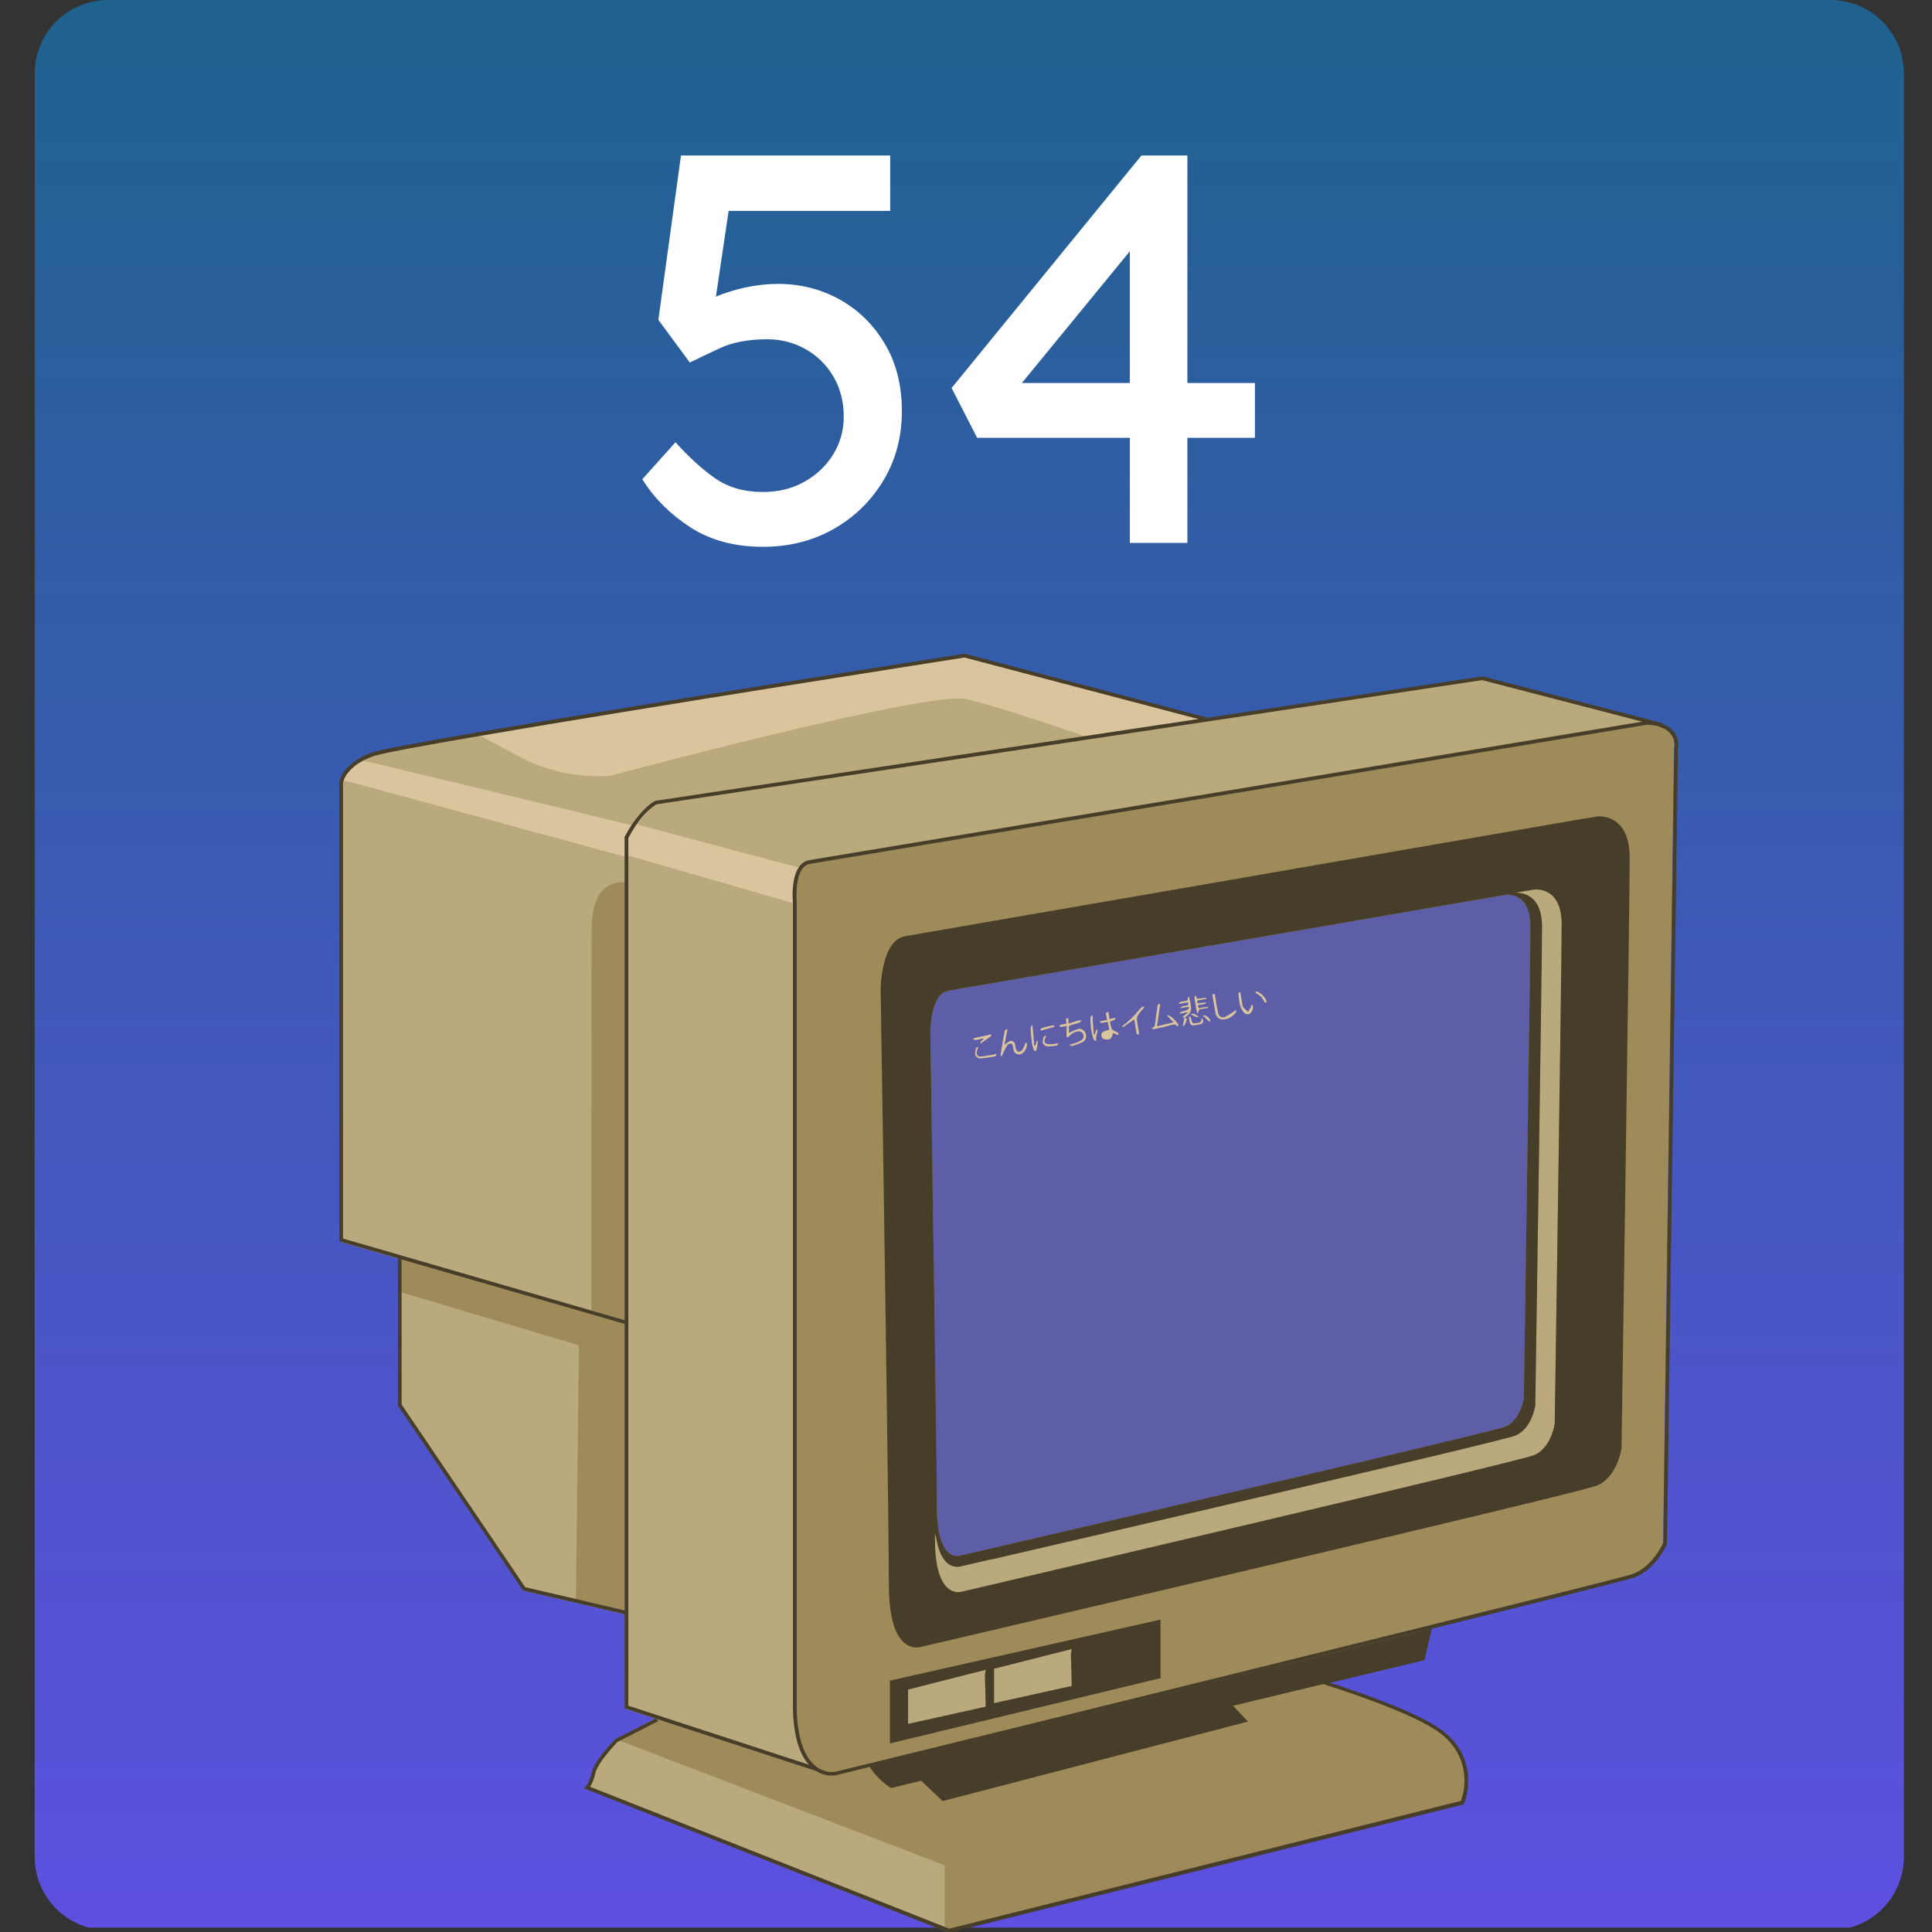 <svg xmlns="http://www.w3.org/2000/svg" xmlns:xlink="http://www.w3.org/1999/xlink" width="500" zoomAndPan="magnify" viewBox="0 0 375 375" height="500" preserveAspectRatio="xMidYMid meet" version="1.0"><rect x="0" y="0" width="375" height="375" fill="#333333" stroke="none"/><defs><g/><clipPath id="d884073ce6"><path d="M 6.734 0 L 369.547 0 L 369.547 374.152 L 6.734 374.152 Z M 6.734 0 " clip-rule="nonzero"/></clipPath><clipPath id="1e33c55ffc"><path d="M 20.984 0 L 355.297 0 C 359.078 0 362.703 1.5 365.375 4.172 C 368.047 6.848 369.547 10.469 369.547 14.25 L 369.547 360.406 C 369.547 364.188 368.047 367.812 365.375 370.484 C 362.703 373.156 359.078 374.656 355.297 374.656 L 20.984 374.656 C 17.203 374.656 13.578 373.156 10.906 370.484 C 8.234 367.812 6.734 364.188 6.734 360.406 L 6.734 14.25 C 6.734 10.469 8.234 6.848 10.906 4.172 C 13.578 1.5 17.203 0 20.984 0 Z M 20.984 0 " clip-rule="nonzero"/></clipPath><linearGradient x1="0" gradientTransform="matrix(1.417, 0, 0, 1.417, 6.733, 0)" y1="0" x2="0" gradientUnits="userSpaceOnUse" y2="264" id="4244e95553"><stop stop-opacity="1" stop-color="rgb(12.199%, 38.399%, 55.699%)" offset="0"/><stop stop-opacity="1" stop-color="rgb(12.296%, 38.371%, 55.826%)" offset="0.008"/><stop stop-opacity="1" stop-color="rgb(12.488%, 38.318%, 56.079%)" offset="0.016"/><stop stop-opacity="1" stop-color="rgb(12.68%, 38.263%, 56.332%)" offset="0.023"/><stop stop-opacity="1" stop-color="rgb(12.874%, 38.208%, 56.587%)" offset="0.031"/><stop stop-opacity="1" stop-color="rgb(13.066%, 38.153%, 56.841%)" offset="0.039"/><stop stop-opacity="1" stop-color="rgb(13.258%, 38.098%, 57.094%)" offset="0.047"/><stop stop-opacity="1" stop-color="rgb(13.452%, 38.045%, 57.347%)" offset="0.055"/><stop stop-opacity="1" stop-color="rgb(13.644%, 37.99%, 57.6%)" offset="0.062"/><stop stop-opacity="1" stop-color="rgb(13.837%, 37.935%, 57.855%)" offset="0.07"/><stop stop-opacity="1" stop-color="rgb(14.03%, 37.88%, 58.109%)" offset="0.078"/><stop stop-opacity="1" stop-color="rgb(14.223%, 37.825%, 58.362%)" offset="0.086"/><stop stop-opacity="1" stop-color="rgb(14.415%, 37.772%, 58.615%)" offset="0.094"/><stop stop-opacity="1" stop-color="rgb(14.607%, 37.717%, 58.868%)" offset="0.102"/><stop stop-opacity="1" stop-color="rgb(14.801%, 37.662%, 59.122%)" offset="0.109"/><stop stop-opacity="1" stop-color="rgb(14.993%, 37.607%, 59.377%)" offset="0.117"/><stop stop-opacity="1" stop-color="rgb(15.186%, 37.552%, 59.63%)" offset="0.125"/><stop stop-opacity="1" stop-color="rgb(15.379%, 37.498%, 59.883%)" offset="0.133"/><stop stop-opacity="1" stop-color="rgb(15.572%, 37.444%, 60.136%)" offset="0.141"/><stop stop-opacity="1" stop-color="rgb(15.764%, 37.389%, 60.39%)" offset="0.148"/><stop stop-opacity="1" stop-color="rgb(15.958%, 37.334%, 60.645%)" offset="0.156"/><stop stop-opacity="1" stop-color="rgb(16.15%, 37.279%, 60.898%)" offset="0.164"/><stop stop-opacity="1" stop-color="rgb(16.342%, 37.225%, 61.151%)" offset="0.172"/><stop stop-opacity="1" stop-color="rgb(16.534%, 37.17%, 61.404%)" offset="0.18"/><stop stop-opacity="1" stop-color="rgb(16.728%, 37.115%, 61.658%)" offset="0.188"/><stop stop-opacity="1" stop-color="rgb(16.92%, 37.061%, 61.911%)" offset="0.195"/><stop stop-opacity="1" stop-color="rgb(17.113%, 37.006%, 62.166%)" offset="0.203"/><stop stop-opacity="1" stop-color="rgb(17.307%, 36.952%, 62.419%)" offset="0.211"/><stop stop-opacity="1" stop-color="rgb(17.499%, 36.897%, 62.672%)" offset="0.219"/><stop stop-opacity="1" stop-color="rgb(17.691%, 36.842%, 62.926%)" offset="0.227"/><stop stop-opacity="1" stop-color="rgb(17.885%, 36.787%, 63.179%)" offset="0.234"/><stop stop-opacity="1" stop-color="rgb(18.077%, 36.734%, 63.434%)" offset="0.242"/><stop stop-opacity="1" stop-color="rgb(18.269%, 36.679%, 63.687%)" offset="0.25"/><stop stop-opacity="1" stop-color="rgb(18.462%, 36.624%, 63.94%)" offset="0.258"/><stop stop-opacity="1" stop-color="rgb(18.655%, 36.569%, 64.194%)" offset="0.266"/><stop stop-opacity="1" stop-color="rgb(18.848%, 36.514%, 64.447%)" offset="0.273"/><stop stop-opacity="1" stop-color="rgb(19.04%, 36.461%, 64.7%)" offset="0.281"/><stop stop-opacity="1" stop-color="rgb(19.234%, 36.406%, 64.955%)" offset="0.289"/><stop stop-opacity="1" stop-color="rgb(19.426%, 36.351%, 65.208%)" offset="0.297"/><stop stop-opacity="1" stop-color="rgb(19.618%, 36.296%, 65.462%)" offset="0.305"/><stop stop-opacity="1" stop-color="rgb(19.812%, 36.241%, 65.715%)" offset="0.312"/><stop stop-opacity="1" stop-color="rgb(20.004%, 36.188%, 65.968%)" offset="0.32"/><stop stop-opacity="1" stop-color="rgb(20.197%, 36.133%, 66.223%)" offset="0.328"/><stop stop-opacity="1" stop-color="rgb(20.389%, 36.078%, 66.476%)" offset="0.336"/><stop stop-opacity="1" stop-color="rgb(20.583%, 36.023%, 66.73%)" offset="0.344"/><stop stop-opacity="1" stop-color="rgb(20.775%, 35.968%, 66.983%)" offset="0.352"/><stop stop-opacity="1" stop-color="rgb(20.967%, 35.915%, 67.236%)" offset="0.359"/><stop stop-opacity="1" stop-color="rgb(21.161%, 35.86%, 67.49%)" offset="0.367"/><stop stop-opacity="1" stop-color="rgb(21.353%, 35.805%, 67.744%)" offset="0.375"/><stop stop-opacity="1" stop-color="rgb(21.545%, 35.75%, 67.998%)" offset="0.383"/><stop stop-opacity="1" stop-color="rgb(21.739%, 35.695%, 68.251%)" offset="0.391"/><stop stop-opacity="1" stop-color="rgb(21.931%, 35.641%, 68.504%)" offset="0.398"/><stop stop-opacity="1" stop-color="rgb(22.124%, 35.587%, 68.758%)" offset="0.406"/><stop stop-opacity="1" stop-color="rgb(22.316%, 35.532%, 69.012%)" offset="0.414"/><stop stop-opacity="1" stop-color="rgb(22.51%, 35.477%, 69.266%)" offset="0.422"/><stop stop-opacity="1" stop-color="rgb(22.702%, 35.422%, 69.519%)" offset="0.43"/><stop stop-opacity="1" stop-color="rgb(22.894%, 35.368%, 69.772%)" offset="0.438"/><stop stop-opacity="1" stop-color="rgb(23.088%, 35.313%, 70.026%)" offset="0.445"/><stop stop-opacity="1" stop-color="rgb(23.28%, 35.258%, 70.28%)" offset="0.453"/><stop stop-opacity="1" stop-color="rgb(23.473%, 35.204%, 70.534%)" offset="0.461"/><stop stop-opacity="1" stop-color="rgb(23.666%, 35.15%, 70.787%)" offset="0.469"/><stop stop-opacity="1" stop-color="rgb(23.859%, 35.095%, 71.04%)" offset="0.477"/><stop stop-opacity="1" stop-color="rgb(24.051%, 35.04%, 71.294%)" offset="0.484"/><stop stop-opacity="1" stop-color="rgb(24.243%, 34.985%, 71.547%)" offset="0.492"/><stop stop-opacity="1" stop-color="rgb(24.437%, 34.93%, 71.802%)" offset="0.5"/><stop stop-opacity="1" stop-color="rgb(24.629%, 34.877%, 72.055%)" offset="0.508"/><stop stop-opacity="1" stop-color="rgb(24.821%, 34.822%, 72.308%)" offset="0.516"/><stop stop-opacity="1" stop-color="rgb(25.015%, 34.767%, 72.562%)" offset="0.523"/><stop stop-opacity="1" stop-color="rgb(25.208%, 34.712%, 72.815%)" offset="0.531"/><stop stop-opacity="1" stop-color="rgb(25.4%, 34.657%, 73.07%)" offset="0.539"/><stop stop-opacity="1" stop-color="rgb(25.594%, 34.604%, 73.323%)" offset="0.547"/><stop stop-opacity="1" stop-color="rgb(25.786%, 34.549%, 73.576%)" offset="0.555"/><stop stop-opacity="1" stop-color="rgb(25.978%, 34.494%, 73.83%)" offset="0.562"/><stop stop-opacity="1" stop-color="rgb(26.17%, 34.439%, 74.083%)" offset="0.57"/><stop stop-opacity="1" stop-color="rgb(26.364%, 34.384%, 74.336%)" offset="0.578"/><stop stop-opacity="1" stop-color="rgb(26.556%, 34.331%, 74.591%)" offset="0.586"/><stop stop-opacity="1" stop-color="rgb(26.749%, 34.276%, 74.844%)" offset="0.594"/><stop stop-opacity="1" stop-color="rgb(26.942%, 34.221%, 75.098%)" offset="0.602"/><stop stop-opacity="1" stop-color="rgb(27.135%, 34.166%, 75.351%)" offset="0.609"/><stop stop-opacity="1" stop-color="rgb(27.327%, 34.111%, 75.604%)" offset="0.617"/><stop stop-opacity="1" stop-color="rgb(27.521%, 34.058%, 75.859%)" offset="0.625"/><stop stop-opacity="1" stop-color="rgb(27.713%, 34.003%, 76.112%)" offset="0.633"/><stop stop-opacity="1" stop-color="rgb(27.905%, 33.948%, 76.366%)" offset="0.641"/><stop stop-opacity="1" stop-color="rgb(28.098%, 33.893%, 76.619%)" offset="0.648"/><stop stop-opacity="1" stop-color="rgb(28.291%, 33.838%, 76.872%)" offset="0.656"/><stop stop-opacity="1" stop-color="rgb(28.484%, 33.784%, 77.126%)" offset="0.664"/><stop stop-opacity="1" stop-color="rgb(28.676%, 33.73%, 77.38%)" offset="0.672"/><stop stop-opacity="1" stop-color="rgb(28.87%, 33.675%, 77.634%)" offset="0.68"/><stop stop-opacity="1" stop-color="rgb(29.062%, 33.62%, 77.887%)" offset="0.688"/><stop stop-opacity="1" stop-color="rgb(29.254%, 33.566%, 78.14%)" offset="0.695"/><stop stop-opacity="1" stop-color="rgb(29.448%, 33.511%, 78.394%)" offset="0.703"/><stop stop-opacity="1" stop-color="rgb(29.64%, 33.456%, 78.648%)" offset="0.711"/><stop stop-opacity="1" stop-color="rgb(29.832%, 33.401%, 78.902%)" offset="0.719"/><stop stop-opacity="1" stop-color="rgb(30.025%, 33.347%, 79.155%)" offset="0.727"/><stop stop-opacity="1" stop-color="rgb(30.219%, 33.293%, 79.408%)" offset="0.734"/><stop stop-opacity="1" stop-color="rgb(30.411%, 33.238%, 79.662%)" offset="0.742"/><stop stop-opacity="1" stop-color="rgb(30.603%, 33.183%, 79.915%)" offset="0.75"/><stop stop-opacity="1" stop-color="rgb(30.797%, 33.128%, 80.17%)" offset="0.758"/><stop stop-opacity="1" stop-color="rgb(30.989%, 33.073%, 80.423%)" offset="0.766"/><stop stop-opacity="1" stop-color="rgb(31.181%, 33.02%, 80.676%)" offset="0.773"/><stop stop-opacity="1" stop-color="rgb(31.375%, 32.965%, 80.93%)" offset="0.781"/><stop stop-opacity="1" stop-color="rgb(31.567%, 32.91%, 81.183%)" offset="0.789"/><stop stop-opacity="1" stop-color="rgb(31.76%, 32.855%, 81.438%)" offset="0.797"/><stop stop-opacity="1" stop-color="rgb(31.952%, 32.8%, 81.691%)" offset="0.805"/><stop stop-opacity="1" stop-color="rgb(32.146%, 32.747%, 81.944%)" offset="0.812"/><stop stop-opacity="1" stop-color="rgb(32.338%, 32.692%, 82.198%)" offset="0.82"/><stop stop-opacity="1" stop-color="rgb(32.53%, 32.637%, 82.451%)" offset="0.828"/><stop stop-opacity="1" stop-color="rgb(32.724%, 32.582%, 82.706%)" offset="0.836"/><stop stop-opacity="1" stop-color="rgb(32.916%, 32.527%, 82.959%)" offset="0.844"/><stop stop-opacity="1" stop-color="rgb(33.109%, 32.474%, 83.212%)" offset="0.852"/><stop stop-opacity="1" stop-color="rgb(33.302%, 32.419%, 83.466%)" offset="0.859"/><stop stop-opacity="1" stop-color="rgb(33.495%, 32.364%, 83.719%)" offset="0.867"/><stop stop-opacity="1" stop-color="rgb(33.687%, 32.309%, 83.972%)" offset="0.875"/><stop stop-opacity="1" stop-color="rgb(33.879%, 32.254%, 84.227%)" offset="0.883"/><stop stop-opacity="1" stop-color="rgb(34.073%, 32.201%, 84.48%)" offset="0.891"/><stop stop-opacity="1" stop-color="rgb(34.265%, 32.146%, 84.734%)" offset="0.898"/><stop stop-opacity="1" stop-color="rgb(34.457%, 32.091%, 84.987%)" offset="0.906"/><stop stop-opacity="1" stop-color="rgb(34.651%, 32.036%, 85.24%)" offset="0.914"/><stop stop-opacity="1" stop-color="rgb(34.843%, 31.981%, 85.495%)" offset="0.922"/><stop stop-opacity="1" stop-color="rgb(35.036%, 31.927%, 85.748%)" offset="0.93"/><stop stop-opacity="1" stop-color="rgb(35.229%, 31.873%, 86.002%)" offset="0.938"/><stop stop-opacity="1" stop-color="rgb(35.422%, 31.818%, 86.255%)" offset="0.945"/><stop stop-opacity="1" stop-color="rgb(35.614%, 31.763%, 86.508%)" offset="0.953"/><stop stop-opacity="1" stop-color="rgb(35.806%, 31.709%, 86.761%)" offset="0.961"/><stop stop-opacity="1" stop-color="rgb(36%, 31.654%, 87.016%)" offset="0.969"/><stop stop-opacity="1" stop-color="rgb(36.192%, 31.599%, 87.27%)" offset="0.977"/><stop stop-opacity="1" stop-color="rgb(36.385%, 31.544%, 87.523%)" offset="0.984"/><stop stop-opacity="1" stop-color="rgb(36.578%, 31.49%, 87.776%)" offset="0.992"/><stop stop-opacity="1" stop-color="rgb(36.771%, 31.436%, 88.029%)" offset="1"/></linearGradient><clipPath id="5fcdb18729"><path d="M 65.781 126.902 L 326 126.902 L 326 375 L 65.781 375 Z M 65.781 126.902 " clip-rule="nonzero"/></clipPath></defs><g clip-path="url(#d884073ce6)"><g clip-path="url(#1e33c55ffc)"><path fill="url(#4244e95553)" d="M 6.734 0 L 6.734 374.152 L 369.547 374.152 L 369.547 0 Z M 6.734 0 " fill-rule="nonzero"/></g></g><path fill="#9f8b5a" d="M 324.926 145.277 L 322.797 299.422 C 322.793 299.441 322.777 299.469 322.766 299.488 L 322.766 299.656 C 322.676 299.848 320.527 304.82 316.18 306.246 C 314.816 306.699 298.68 310.762 277.32 316.07 L 275.902 322.172 L 275.691 322.219 L 257.719 326.562 C 265.688 329.145 275.664 332.812 279.723 336.074 C 286.914 341.848 283.617 349.895 283.582 349.977 L 283.516 350.141 L 283.344 350.18 L 184.039 375.055 L 183.938 375.012 L 113.418 347.059 L 113.844 346.672 C 113.844 346.672 114.484 346.062 114.977 343.934 C 115.527 341.59 119.332 337.695 119.488 337.531 L 119.578 337.473 L 127.227 333.566 L 121.68 331.742 L 121.32 331.625 L 121.32 313.352 L 101.672 308.754 L 77.496 272.898 L 77.496 244.359 L 66.188 241.078 L 66.188 152.09 C 66.203 151.91 66.578 148.539 72.395 146.367 C 78.02 144.234 182.539 127.887 186.98 127.176 L 187.117 127.176 L 234.012 139.555 L 287.109 131.539 L 287.176 131.539 L 322.086 140.633 L 321.965 140.781 C 322.758 141.062 323.461 141.535 324.031 142.16 C 324.043 142.18 324.059 142.199 324.07 142.223 C 324.133 142.277 324.195 142.332 324.25 142.395 C 324.906 143.203 325.152 144.262 324.926 145.277 Z M 324.926 145.277 " fill-opacity="1" fill-rule="nonzero"/><path fill="#baa97d" d="M 287.684 132.027 L 236.141 139.754 L 235.531 139.844 L 234.449 140.008 L 234.574 140.008 L 235.648 139.879 L 236.25 139.789 L 257.535 145.402 L 257.527 145.422 L 236.293 139.832 L 235.711 139.918 L 235.648 139.906 L 234.574 140.062 L 234.367 140.062 L 212.059 143.422 L 211.996 143.398 L 127.395 156.137 L 127.277 156.199 C 125.812 157.207 124.551 158.488 123.582 159.977 L 140.348 164.449 L 143.961 165.414 L 155.02 168.367 C 155.461 167.645 156.184 167.129 157.012 166.949 L 251.781 151.219 L 251.82 151.176 L 318.672 140.078 L 318.746 140.098 L 318.848 140.098 Z M 257.445 146.051 L 257.434 146.066 L 257.441 146.051 Z M 242.238 141.617 L 243.176 141.859 L 243.148 141.867 L 242.238 141.633 L 238.68 140.699 Z M 212.703 143.641 C 212.516 143.578 212.34 143.516 212.152 143.453 L 212.16 143.453 C 212.344 143.512 212.523 143.57 212.703 143.641 Z M 232.793 150.699 C 232.793 150.699 227.957 148.957 221.387 146.656 C 221.043 146.531 220.676 146.402 220.32 146.277 C 220.676 146.402 221.043 146.531 221.395 146.656 C 227.922 148.945 232.746 150.672 232.793 150.699 Z M 242.211 142.09 L 242.199 142.086 L 241.645 142.207 L 235.711 147.902 L 241.637 142.199 L 242.184 142.086 L 241.855 142.004 L 241.848 142.004 L 241.875 141.988 L 242.254 142.09 L 242.281 142.086 L 257.406 146.094 L 249.41 143.988 L 257.406 146.086 L 242.238 142.098 Z M 77.938 243.699 L 77.582 243.59 L 77.227 243.488 L 66.578 240.41 L 66.578 151.898 C 66.598 151.746 66.641 151.602 66.695 151.465 L 121.227 166.258 L 121.227 171.234 C 118.516 171.117 114.836 172.391 114.836 180.469 C 114.836 185.938 114.785 211.176 114.785 238.266 L 114.785 239.906 C 114.785 244.707 114.785 249.566 114.785 254.363 Z M 127.863 333.766 L 158.477 343.727 L 158.609 343.801 L 127.824 333.742 L 127.578 333.66 L 127.469 333.66 L 127.207 333.578 L 121.637 331.75 L 121.637 331.715 L 127.25 333.559 L 127.508 333.641 Z M 77.938 250.848 L 112.371 261.133 L 111.781 310.371 L 101.934 308.074 L 77.938 272.598 Z M 122.594 160.168 C 106.949 156.387 84.535 150.965 70.527 147.605 C 71.117 147.301 71.727 147.031 72.355 146.797 C 73.77 146.25 81.902 144.742 93.215 142.797 C 98 145.469 102.125 147.641 104.207 148.484 C 108.73 150.211 113.574 150.938 118.398 150.617 C 118.398 150.617 179.445 134.266 187.258 135.691 C 190.863 136.344 200.836 139.59 210.531 142.898 L 127.227 155.438 L 127.117 155.473 C 127.023 155.527 124.965 156.578 122.594 160.168 Z M 153.906 331.262 L 153.906 331.535 C 154.008 336.664 155.047 340.348 157.012 342.535 L 129.68 333.605 L 129.016 333.387 L 121.957 331.086 L 121.957 166.086 L 141.637 171.816 L 153.906 175.371 L 153.906 330.785 C 153.906 330.949 153.906 331.105 153.906 331.262 Z M 208.027 320.066 L 207.855 321.059 L 208.012 326.652 L 208.012 327.242 L 192.938 330.578 L 192.938 323.898 Z M 183.285 362.027 L 183.355 362.027 L 183.355 374 L 114.531 346.816 C 115.027 345.98 115.375 345.078 115.559 344.125 C 116.031 342.082 119.453 338.52 119.863 338.086 L 120.297 337.867 Z M 249.41 143.984 L 242.207 142.09 L 242.176 142.078 Z M 303.121 179.367 C 303.121 186.828 301.781 276.344 301.781 276.344 C 301.781 276.344 301.102 281.094 297.75 282.449 C 294.547 283.758 196.945 306.547 187.562 308.746 L 187.406 308.781 L 186.832 308.918 C 186.703 308.961 186.57 308.988 186.441 309.008 C 185.223 309.191 181.473 308.938 181.473 298.734 L 181.473 297.516 C 181.555 297.941 181.656 298.34 181.766 298.715 C 181.773 298.734 181.773 298.758 181.781 298.77 C 181.957 299.785 182.199 300.613 182.473 301.293 C 183.992 305 186.648 303.992 186.648 303.992 L 191.375 302.895 L 192.336 302.676 L 192.484 302.676 C 214.48 297.586 291.305 279.777 294.094 278.66 C 297.348 277.359 297.996 272.809 297.996 272.809 C 297.996 272.809 299.305 186.957 299.305 179.812 C 299.305 179.512 299.289 179.23 299.277 178.957 C 299.133 176.68 298.398 175.309 297.539 174.496 C 297.086 174.07 296.594 173.789 296.129 173.609 L 296.023 173.578 C 295.82 173.496 295.609 173.441 295.387 173.398 C 295.086 173.336 294.781 173.301 294.473 173.289 L 294.312 173.234 L 295.73 172.996 L 296.648 172.836 L 296.793 172.836 L 297.797 172.664 C 297.797 172.664 303.121 171.906 303.121 179.367 Z M 191.34 324.098 L 191.172 325.098 L 191.254 328.082 L 191.254 328.359 L 191.328 331.27 L 176.25 334.613 L 176.25 327.941 Z M 191.34 324.098 " fill-opacity="1" fill-rule="nonzero"/><path fill="#5d5da8" d="M 295.246 174.598 C 294.43 173.918 293.375 173.582 292.324 173.672 L 244.211 181.957 L 211.379 187.602 C 196.543 190.152 185.277 192.086 184.074 192.289 C 183.238 192.469 182.52 192.988 182.094 193.73 C 180.598 195.988 180.562 200.137 180.562 200.25 C 180.57 200.559 180.664 206.453 180.797 215.176 C 181.137 239.098 181.848 284.285 181.848 292.645 C 181.848 298.566 183.203 300.75 184.34 301.559 C 184.957 302.004 185.742 302.141 186.469 301.938 L 193.566 300.285 L 194.523 300.066 L 194.68 300.023 C 219.094 294.359 289.559 277.969 292.16 276.926 C 295.137 275.734 295.785 271.473 295.785 271.426 C 295.793 270.621 297.066 186.711 297.066 179.742 C 297.066 177.371 296.484 175.68 295.332 174.668 Z M 295.246 174.598 " fill-opacity="1" fill-rule="nonzero"/><path fill="#dac49d" d="M 210.684 200.547 C 211.004 201.164 210.77 201.922 210.164 202.246 C 210.156 202.254 210.148 202.254 210.137 202.258 C 209.473 202.574 208.781 202.836 208.066 203.035 C 207.965 203.035 207.816 202.93 207.535 202.809 C 208.129 202.629 208.562 202.535 208.949 202.367 C 209.301 202.246 209.629 202.074 209.93 201.863 C 210.293 201.621 210.43 201.156 210.246 200.758 C 210.094 200.355 209.676 200.113 209.254 200.191 C 208.566 200.277 207.945 200.629 207.512 201.164 C 207.383 201.266 207.238 201.348 207.082 201.395 C 207.043 201.238 207.016 201.082 207.008 200.922 C 207.008 200.363 207.008 199.805 207.062 199.148 C 206.707 199.223 206.344 199.277 205.98 199.32 C 205.852 199.32 205.719 199.238 205.59 199.176 C 205.691 199.086 205.773 198.93 205.891 198.902 C 206.246 198.82 206.609 198.758 206.973 198.711 C 206.973 198.359 206.934 198.059 206.91 197.711 L 207.375 197.629 C 207.375 197.949 207.375 198.242 207.418 198.668 C 208.129 198.449 208.746 198.238 209.391 198.059 C 209.582 198.047 209.773 198.059 209.957 198.102 C 209.82 198.223 209.719 198.402 209.559 198.457 C 209.055 198.648 208.539 198.805 208.02 198.93 C 207.598 199.031 207.363 199.184 207.465 199.641 C 207.492 199.922 207.492 200.203 207.465 200.484 C 207.992 200.203 208.539 199.973 209.109 199.773 C 209.738 199.539 210.438 199.859 210.668 200.492 C 210.676 200.512 210.684 200.527 210.684 200.547 Z M 199.117 202.309 C 198.926 202.836 198.684 203.348 198.406 203.836 C 198.191 204.047 197.898 204.156 197.605 204.129 C 197.441 204.129 197.262 203.773 197.172 203.547 C 197.105 203.266 197.051 202.984 197.008 202.703 C 196.953 202.293 196.578 202 196.168 202.055 C 196.035 202.066 195.922 202.117 195.816 202.199 C 195.523 202.383 195.234 202.582 194.957 202.793 L 195.531 199.887 L 195.441 199.723 C 195.285 199.859 195.031 199.973 195.004 200.137 C 194.707 201.676 194.457 203.219 194.211 204.766 C 194.211 204.902 194.352 205.062 194.379 205.109 C 194.789 204.289 195.094 203.535 195.551 202.82 C 195.75 202.621 196.023 202.527 196.305 202.562 C 196.434 202.562 196.543 202.93 196.633 203.148 C 196.672 203.336 196.699 203.52 196.715 203.707 C 196.77 204.293 197.297 204.727 197.883 204.672 C 198.102 204.652 198.316 204.562 198.488 204.418 C 199.02 203.98 199.336 203.328 199.355 202.637 C 199.391 202.562 199.207 202.43 199.117 202.32 Z M 216.637 200.273 C 216.344 200.082 215.926 199.957 215.793 199.691 C 215.617 199.23 215.5 198.758 215.438 198.27 C 215.711 198.195 215.98 198.105 216.238 197.996 C 216.383 197.93 216.465 197.766 216.582 197.641 C 216.43 197.605 216.273 197.594 216.125 197.602 C 215.871 197.66 215.617 197.742 215.371 197.832 C 215.289 197.348 215.215 196.914 215.137 196.414 L 214.637 196.566 C 214.715 197.051 214.797 197.492 214.879 197.984 C 214.461 198.051 214.078 198.113 213.699 198.188 C 213.613 198.188 213.535 198.32 213.453 198.383 C 213.562 198.441 213.668 198.559 213.77 198.551 C 214.16 198.512 214.543 198.43 215.027 198.348 L 215.297 199.902 C 214.16 200.094 213.742 200.375 213.762 200.945 C 213.781 201.512 214.164 201.727 214.664 201.766 C 215.508 201.836 215.828 201.539 216.035 200.5 L 217.027 200.938 C 217.293 200.422 216.855 200.418 216.629 200.266 Z M 226.512 197.113 L 227.793 198.43 L 224.582 199.203 C 224.793 197.711 224.984 196.359 225.184 194.941 L 224.965 194.797 C 224.863 194.969 224.691 195.133 224.664 195.312 C 224.5 196.348 224.383 197.395 224.246 198.438 C 224.191 198.895 224.18 199.383 223.535 199.566 C 223.664 199.695 223.852 199.766 224.035 199.758 C 225.145 199.512 226.258 199.273 227.34 198.949 C 227.859 198.793 228.242 198.773 228.605 199.32 C 228.695 199.129 228.758 198.938 228.684 198.82 C 227.984 197.75 226.91 196.887 226.5 197.113 Z M 237.871 197.359 C 237.402 197.621 236.812 197.441 236.551 196.969 C 236.504 196.879 236.469 196.793 236.449 196.688 C 236.176 195.457 236.004 194.195 235.793 192.922 L 235.305 193.004 C 235.52 194.262 235.695 195.484 235.941 196.695 C 236.074 197.469 236.805 197.992 237.578 197.859 C 237.586 197.859 237.586 197.859 237.594 197.859 C 238.535 197.766 239.387 197.242 239.898 196.441 C 239.98 196.324 239.898 196.105 239.898 196.031 C 239.254 196.523 238.57 196.969 237.859 197.352 Z M 222.113 195.559 L 221.996 195.344 C 221.816 195.395 221.645 195.469 221.496 195.57 C 220.867 196.285 220.285 196.988 219.629 197.633 C 218.977 198.27 218.422 198.676 217.793 199.211 C 217.875 199.277 217.973 199.395 217.984 199.383 C 218.695 198.895 219.402 198.395 220.152 197.859 C 220.305 198.723 220.449 199.566 220.586 200.41 C 220.633 200.703 220.695 200.957 221.121 200.719 C 220.961 199.777 220.77 198.855 220.668 197.875 C 220.66 197.523 220.762 197.188 220.961 196.902 C 221.316 196.434 221.695 195.984 222.098 195.559 Z M 230.809 193.523 L 230.641 193.48 C 230.586 193.699 230.531 193.914 230.461 194.195 C 229.988 194.453 229.285 194.234 228.82 194.66 L 228.867 194.852 L 230.562 194.559 C 230.816 195.031 230.562 195.113 230.25 195.195 C 229.934 195.277 229.449 195.195 229.051 195.695 L 230.688 195.422 L 230.789 195.641 C 230.469 196.352 229.496 196.066 228.914 196.656 C 229.559 196.887 230.035 196.359 230.617 196.488 L 229.543 197.375 L 229.898 197.574 C 231.426 196.434 231.414 196.148 230.805 193.523 Z M 232.488 196.777 C 232.547 196.57 232.609 196.367 232.672 196.16 C 232.672 196.16 232.672 196.098 232.809 195.93 L 234.5 195.633 L 234.457 195.422 C 234.156 195.484 233.844 195.516 233.535 195.523 C 233.191 195.523 232.656 195.984 232.562 195.395 C 232.461 194.805 233.117 195.121 233.41 194.977 C 233.621 194.898 233.848 194.844 234.066 194.812 L 234.02 194.559 C 233.621 194.621 233.227 194.668 232.828 194.734 C 232.434 194.805 232.316 194.648 232.418 194.195 L 234.117 193.898 L 234.117 193.66 L 232.328 193.859 C 232.273 193.668 232.219 193.496 232.164 193.316 L 231.945 193.277 C 231.891 193.434 231.855 193.605 231.855 193.777 C 231.98 194.594 232.109 195.406 232.27 196.223 C 232.324 196.414 232.398 196.605 232.488 196.785 Z M 242.918 195.004 C 242.902 195.141 242.867 195.285 242.828 195.414 C 242.645 195.758 242.445 196.094 242.246 196.422 C 241.93 196.125 241.609 195.84 241.309 195.523 C 241.238 195.422 241.199 195.297 241.184 195.176 C 241.035 194.352 240.906 193.516 240.734 192.516 C 240.582 192.645 240.352 192.754 240.363 192.852 C 240.5 193.996 240.516 195.176 241.172 196.176 C 241.48 196.641 241.883 197.016 242.512 196.82 C 242.984 196.457 243.254 195.879 243.227 195.285 C 243.23 195.18 243.062 195.121 242.91 194.988 Z M 201.223 202.047 L 200.965 202.953 L 200.75 202.953 C 200.637 201.664 200.527 200.367 200.395 198.902 C 200.246 199.137 200.035 199.312 200.039 199.469 C 200.09 200.457 200.164 201.445 200.281 202.422 C 200.367 202.91 200.512 203.391 200.695 203.844 C 200.73 203.945 200.891 204.008 200.992 204.082 C 201.074 203.984 201.137 203.875 201.184 203.754 C 201.273 203.348 201.355 202.945 201.41 202.539 C 201.422 202.375 201.422 202.211 201.41 202.039 L 201.223 202.039 Z M 212.977 199.859 L 212.777 199.859 L 212.504 200.758 L 212.285 200.758 C 212.207 199.547 212.133 198.332 212.051 197.016 C 211.93 197.133 211.676 197.242 211.676 197.367 C 211.594 198.855 211.797 200.34 212.285 201.754 C 212.332 201.891 212.523 201.973 212.652 202.082 L 212.789 201.992 C 212.551 201.258 213.133 200.582 212.977 199.867 Z M 189.637 203.965 C 189.699 203.738 189.793 203.52 189.906 203.219 C 189.707 203.266 189.508 203.273 189.5 203.328 C 189.328 203.781 189.254 204.266 189.281 204.746 C 189.445 205.125 189.781 205.391 190.184 205.461 C 191.203 205.371 192.219 205.227 193.219 205.016 C 193.301 205.016 193.355 204.781 193.465 204.574 C 192.34 204.766 191.418 204.988 190.48 205.062 C 189.773 205.184 189.445 204.652 189.629 203.973 Z M 190.965 201.602 L 190.254 202.312 L 190.391 202.5 C 191.027 202.062 191.676 201.621 192.305 201.168 C 192.383 201.113 192.355 200.918 192.383 200.766 L 188.934 201.527 L 188.934 201.754 C 189.598 202.074 190.254 201.527 190.957 201.602 Z M 203.578 202.672 C 202.805 202.672 202.547 202.254 202.867 201.539 C 202.922 201.418 202.988 201.301 203.098 201.086 C 202.887 201.086 202.668 201.086 202.656 201.121 C 202.469 201.52 202.375 201.949 202.379 202.391 C 202.52 202.754 202.824 203.02 203.203 203.102 C 203.859 203.117 204.508 203.062 205.152 202.938 C 205.242 202.938 205.316 202.719 205.48 202.484 C 204.996 202.566 204.734 202.621 204.469 202.656 C 204.176 202.684 203.879 202.691 203.586 202.676 Z M 233.207 197.695 C 233.207 198.215 233.062 198.484 232.492 198.559 C 231.406 198.695 231.418 198.73 231.188 197.656 C 231.125 197.512 231.043 197.387 230.941 197.27 L 230.75 197.375 C 230.797 197.797 230.879 198.223 230.98 198.641 C 231.078 198.848 231.262 198.992 231.48 199.039 C 232.047 198.996 232.617 198.91 233.172 198.766 C 233.328 198.723 233.484 198.449 233.52 198.266 C 233.555 198.078 233.438 197.883 233.383 197.688 Z M 243.977 192.414 C 243.887 192.414 243.777 192.488 243.676 192.543 C 243.73 192.633 243.758 192.777 243.84 192.809 C 244.551 193.145 245.113 193.742 245.402 194.477 C 245.484 194.566 245.602 194.613 245.723 194.613 C 245.785 194.613 245.848 194.449 245.867 194.406 C 245.539 193.516 244.848 192.805 243.973 192.441 Z M 204.578 198.984 C 203.785 199.121 203.004 199.305 202.238 199.539 C 202.121 199.539 202.039 199.75 201.941 199.867 L 202.066 200.031 L 204.645 199.32 Z M 233.402 197.039 L 234.82 198.395 C 234.82 198.176 234.922 198.012 234.867 197.91 C 234.574 197.375 234.012 197.039 233.402 197.039 Z M 229.914 199.012 C 230.086 198.711 230.223 198.395 230.309 198.059 C 230.426 197.695 230.27 197.52 229.887 197.574 C 229.785 198.078 229.688 198.586 229.57 199.148 C 229.633 199.129 229.852 199.113 229.914 199.012 Z M 232.691 197.395 C 231.809 196.684 231.441 196.594 231.105 196.957 C 231.652 196.969 231.98 197.594 232.691 197.395 Z M 214.883 200.812 C 214.816 200.793 214.746 200.793 214.68 200.812 L 214.938 200.812 M 122.594 160.152 C 122.164 160.805 121.719 161.531 121.281 162.367 L 121.238 162.434 L 121.238 166.273 L 66.695 151.465 C 66.953 150.699 67.816 149.039 70.527 147.602 C 84.535 150.949 106.949 156.371 122.594 160.152 Z M 187.199 127.613 C 184.711 128.004 125.742 137.219 93.215 142.797 C 98 145.461 102.125 147.637 104.207 148.484 C 108.73 150.211 113.574 150.938 118.398 150.617 C 118.398 150.617 179.445 134.266 187.254 135.691 C 190.863 136.344 200.836 139.59 210.531 142.898 L 232.625 139.578 Z M 143.953 165.422 L 140.336 164.457 L 123.566 159.98 C 123.492 160.105 123.402 160.215 123.32 160.34 C 122.828 161.078 122.371 161.84 121.953 162.629 L 121.953 166.094 L 141.621 171.781 L 153.891 175.336 L 153.891 175.07 C 153.891 174.863 153.48 170.652 155.02 168.348 Z M 143.953 165.422 " fill-opacity="1" fill-rule="nonzero"/><g clip-path="url(#5fcdb18729)"><path fill="#473e2a" d="M 248 323.484 C 258.145 320.984 268.082 318.512 277.109 316.277 L 275.902 321.637 L 256.918 326.199 L 256.832 326.199 L 256.188 326.352 L 255.57 326.5 L 173.137 346.332 C 171.742 345.379 170.535 344.172 169.586 342.773 C 183.945 339.219 216.262 331.297 246.961 323.707 L 247.199 323.652 L 247.879 323.48 Z M 316.324 166.465 C 316.324 175.281 314.734 281.125 314.734 281.125 C 314.734 281.125 313.941 286.738 309.965 288.348 C 305.988 289.953 182.191 318.855 178.949 319.621 L 178.879 319.621 L 178.789 319.656 C 178.504 319.73 178.207 319.773 177.906 319.773 C 176.129 319.773 172.527 318.465 172.527 307.598 C 172.527 298.449 171.891 254.508 171.418 223.562 C 171.152 205.68 170.934 192.133 170.934 192.133 C 170.934 192.133 170.934 182.52 175.703 181.711 C 177.676 181.375 201.168 177.312 227.957 172.672 L 307.031 158.961 L 307.941 158.805 L 308.09 158.805 L 309.973 158.477 C 309.965 158.477 316.324 157.645 316.324 166.465 Z M 180.789 215.168 C 181.129 239.09 181.844 284.277 181.844 292.637 C 181.844 298.559 183.199 300.742 184.332 301.551 C 184.949 301.996 185.738 302.137 186.461 301.93 L 193.559 300.277 L 194.516 300.059 L 194.676 300.02 C 219.086 294.352 289.551 277.961 292.152 276.918 C 295.129 275.727 295.777 271.465 295.777 271.418 C 295.785 270.617 297.059 186.707 297.059 179.738 C 297.059 177.367 296.477 175.672 295.328 174.66 L 295.25 174.598 C 294.438 173.918 293.383 173.582 292.328 173.672 L 244.219 181.957 L 211.387 187.602 C 196.551 190.152 185.285 192.086 184.082 192.289 C 183.246 192.469 182.527 192.988 182.102 193.73 C 180.605 195.988 180.57 200.137 180.57 200.25 C 180.555 200.555 180.652 206.453 180.789 215.168 Z M 303.121 179.367 C 303.121 171.906 297.797 172.664 297.797 172.664 L 296.793 172.836 L 296.648 172.836 L 295.73 172.996 L 294.312 173.234 L 294.473 173.289 C 294.781 173.297 295.086 173.328 295.387 173.398 C 295.609 173.441 295.82 173.496 296.023 173.578 L 296.129 173.609 C 296.594 173.789 297.086 174.07 297.539 174.496 C 298.406 175.309 299.133 176.68 299.277 178.957 C 299.297 179.23 299.305 179.512 299.305 179.812 C 299.305 186.957 297.996 272.809 297.996 272.809 C 297.996 272.809 297.348 277.359 294.094 278.66 C 291.305 279.777 214.488 297.586 192.484 302.676 L 192.328 302.676 L 191.367 302.895 L 186.641 303.992 C 186.641 303.992 183.984 305.008 182.465 301.293 C 182.191 300.621 181.953 299.793 181.773 298.77 C 181.766 298.75 181.766 298.73 181.762 298.715 C 181.652 298.34 181.555 297.941 181.465 297.516 L 181.465 298.734 C 181.465 308.934 185.215 309.191 186.434 309.008 C 186.566 308.988 186.695 308.953 186.824 308.918 L 187.398 308.781 L 187.559 308.746 C 196.941 306.547 294.539 283.758 297.742 282.449 C 301.102 281.094 301.773 276.344 301.773 276.344 C 301.773 276.344 303.121 186.828 303.121 179.367 Z M 224.027 325.324 L 222.262 325.727 L 173.418 337.5 L 173.418 326.789 L 224.527 315.258 L 224.527 325.207 Z M 191.172 325.098 L 191.34 324.098 L 176.258 327.941 L 176.258 334.613 L 191.336 331.27 L 191.258 328.359 L 191.258 328.082 Z M 207.863 321.059 L 208.035 320.066 L 192.941 323.902 L 192.941 330.586 L 208.02 327.246 L 208.02 326.66 Z M 325.688 145.402 L 323.559 299.629 L 323.559 299.688 C 323.469 299.887 321.312 304.828 316.953 306.289 C 315.535 306.738 299.359 310.809 277.91 316.133 L 276.492 322.238 L 276.281 322.285 L 258.227 326.633 C 266.207 329.223 276.227 332.887 280.305 336.148 C 287.531 341.938 284.219 349.996 284.18 350.07 L 284.109 350.238 L 283.938 350.277 L 184.223 375.152 L 184.113 375.109 L 113.309 347.105 L 113.734 346.723 C 113.738 346.715 114.383 346.105 114.875 343.973 C 115.422 341.637 119.242 337.738 119.406 337.574 L 119.496 337.512 L 127.172 333.605 L 127.434 333.688 L 127.535 333.688 L 127.586 333.793 L 127.734 334.094 L 120.297 337.875 L 119.863 338.094 C 119.461 338.52 116.039 342.09 115.559 344.133 C 115.375 345.082 115.027 345.996 114.531 346.824 L 183.32 373.992 L 184.238 374.355 L 283.555 349.551 C 285.121 345.352 284.047 340.617 280.816 337.504 C 280.504 337.195 280.168 336.902 279.824 336.629 C 275.691 333.312 264.941 329.461 256.836 326.879 L 239.332 331.086 L 242.238 334.16 L 182.965 349.586 L 178.812 345.637 L 172.965 347.059 L 172.836 346.988 C 171.227 345.941 169.852 344.57 168.812 342.961 L 162.105 344.609 C 161.898 344.645 161.688 344.664 161.477 344.66 C 160.434 344.645 159.414 344.352 158.531 343.816 L 158.402 343.742 L 127.832 333.758 L 127.477 333.633 L 127.215 333.551 L 121.602 331.707 L 121.246 331.594 L 121.246 313.312 L 101.516 308.711 L 77.234 272.809 L 77.234 244.227 L 65.875 240.945 L 65.875 151.863 C 65.875 151.684 66.285 148.305 72.113 146.094 C 77.762 143.957 182.719 127.613 187.18 126.902 L 187.312 126.902 L 234.395 139.316 L 287.723 131.285 L 287.785 131.285 L 322.84 140.406 L 322.723 140.543 C 323.516 140.824 324.23 141.297 324.797 141.922 C 325.617 142.879 325.945 144.168 325.688 145.402 Z M 324.262 142.387 C 323.707 141.789 323.012 141.352 322.23 141.113 L 322.129 141.113 L 322.039 141.035 L 321.566 140.906 C 320.949 140.762 320.328 140.68 319.699 140.668 L 250.844 152.102 L 157.199 167.672 C 156.629 167.785 156.125 168.109 155.781 168.574 C 154.215 170.57 154.637 175.016 154.637 175.07 L 154.637 330.789 C 154.637 330.934 154.637 331.07 154.637 331.215 L 154.637 331.488 C 154.715 336.945 155.945 340.809 158.191 342.699 C 158.367 342.852 158.555 342.988 158.746 343.109 C 159.012 343.281 159.293 343.434 159.586 343.555 L 159.688 343.59 C 160.422 343.898 161.215 344.016 162.004 343.934 L 168.496 342.344 L 168.859 342.254 L 169.223 342.172 C 182.785 338.867 213.426 331.312 243.238 323.945 L 244.949 323.52 C 256.215 320.738 267.32 317.992 277.312 315.512 L 277.703 315.422 L 278.086 315.316 C 299.344 310.043 315.371 306.027 316.707 305.582 C 320.512 304.312 322.594 300.012 322.852 299.441 L 324.98 145.297 C 325.18 144.258 324.918 143.195 324.262 142.387 Z M 256.918 326.199 L 275.902 321.637 L 277.066 316.266 C 268.047 318.496 258.109 320.973 247.961 323.473 L 247.871 323.473 L 247.195 323.645 L 246.953 323.699 C 216.254 331.289 183.945 339.211 169.578 342.77 C 170.531 344.164 171.734 345.371 173.129 346.324 L 255.562 326.492 L 256.18 326.344 L 256.824 326.191 Z M 77.938 272.598 L 101.934 308.074 L 111.781 310.371 L 121.246 312.586 L 121.246 256.965 L 77.945 244.453 L 77.945 272.598 Z M 66.586 240.418 L 77.234 243.496 L 77.59 243.598 L 77.945 243.707 L 114.793 254.391 L 121.246 256.262 L 121.246 162.434 L 121.289 162.367 C 121.727 161.539 122.172 160.812 122.602 160.152 C 124.996 156.578 127.023 155.527 127.125 155.48 L 127.234 155.445 L 210.551 142.887 L 232.645 139.562 L 187.199 127.613 C 184.711 128.016 125.742 137.234 93.215 142.824 C 81.902 144.766 73.77 146.27 72.355 146.805 C 71.73 147.031 71.121 147.301 70.527 147.602 C 67.816 149.047 66.953 150.699 66.695 151.465 C 66.641 151.602 66.605 151.754 66.578 151.898 L 66.578 240.418 Z M 157.02 342.535 C 155.055 340.355 154.008 336.664 153.914 331.539 L 153.914 331.262 C 153.914 331.098 153.914 330.941 153.914 330.777 L 153.914 175.105 C 153.891 174.898 153.504 170.684 155.043 168.383 C 155.48 167.656 156.207 167.141 157.035 166.965 L 251.781 151.227 L 318.746 140.09 L 318.848 140.09 L 287.684 132 L 236.141 139.777 L 235.531 139.863 L 234.449 140.027 L 234.367 140.027 L 212.004 143.398 L 127.395 156.109 L 127.277 156.172 C 125.812 157.18 124.551 158.461 123.582 159.949 C 123.504 160.07 123.418 160.18 123.336 160.305 C 122.836 161.066 122.375 161.848 121.957 162.648 L 121.957 331.086 L 129.016 333.387 L 129.68 333.605 Z M 295.84 174.199 C 297.148 175.352 297.805 177.234 297.805 179.805 C 297.805 186.789 296.52 270.691 296.52 271.535 C 296.492 271.773 295.805 276.289 292.453 277.633 C 289.734 278.727 217.641 295.488 193.996 300.969 L 193.84 300.969 L 192.875 301.195 L 186.695 302.613 C 186.406 302.703 186.113 302.746 185.812 302.746 C 185.141 302.746 184.492 302.539 183.945 302.156 C 182.875 301.305 182.121 300.121 181.816 298.793 C 181.707 298.414 181.609 298.016 181.52 297.594 C 181.219 295.953 181.082 294.281 181.109 292.617 C 181.109 284.34 180.434 239.852 180.07 215.758 C 179.926 206.645 179.832 200.473 179.832 200.25 C 179.832 199.922 179.879 192.277 183.973 191.57 L 212.367 186.691 L 292.219 172.961 C 292.945 172.898 293.672 173 294.348 173.254 L 294.504 173.309 C 294.754 173.414 294.992 173.535 295.219 173.672 C 295.387 173.781 295.559 173.906 295.719 174.035 L 295.793 174.098 Z M 292.145 276.918 C 295.121 275.727 295.773 271.465 295.773 271.418 C 295.777 270.617 297.051 186.707 297.051 179.738 C 297.051 177.379 296.469 175.672 295.328 174.66 L 295.25 174.598 C 294.438 173.918 293.383 173.582 292.328 173.672 L 244.219 181.957 L 211.387 187.602 C 196.551 190.152 185.285 192.086 184.082 192.289 C 183.254 192.469 182.527 192.98 182.102 193.715 C 180.605 195.977 180.57 200.121 180.57 200.238 C 180.578 200.547 180.672 206.438 180.801 215.16 C 181.145 239.082 181.855 284.273 181.855 292.633 C 181.855 298.551 183.211 300.738 184.348 301.547 C 184.965 301.992 185.75 302.129 186.477 301.922 L 193.574 300.27 L 194.531 300.051 L 194.688 300.012 C 219.078 294.344 289.543 277.953 292.145 276.918 Z M 173.844 325.961 L 225.254 314.359 L 225.254 325.734 L 224.984 325.797 L 172.727 338.402 L 172.727 326.219 L 173.676 326 Z M 224.527 315.258 L 173.418 326.789 L 173.418 337.5 L 222.262 325.734 L 224.027 325.309 L 224.527 325.184 Z M 224.527 315.258 " fill-opacity="1" fill-rule="nonzero"/></g><g fill="#ffffff" fill-opacity="1"><g transform="translate(120.473, 105.385)"><g><path d="M 27.609 0.75 C 22.16 0.75 17.484 -0.5 13.578 -3 C 9.68 -5.508 6.551 -8.629 4.188 -12.359 L 10.641 -19.547 C 13.211 -16.68 15.77 -14.352 18.312 -12.562 C 20.852 -10.781 23.953 -9.891 27.609 -9.891 C 30.617 -9.891 33.301 -10.551 35.656 -11.875 C 38.02 -13.195 39.883 -14.969 41.25 -17.188 C 42.613 -19.406 43.297 -21.844 43.297 -24.5 C 43.297 -27.426 42.629 -30.02 41.297 -32.281 C 39.973 -34.539 38.18 -36.312 35.922 -37.594 C 33.672 -38.883 31.188 -39.531 28.469 -39.531 C 24.812 -39.531 21.75 -38.957 19.281 -37.812 C 16.812 -36.664 14.859 -35.734 13.422 -35.016 L 7.312 -43.297 L 11.703 -75.203 L 52.312 -75.203 L 52.312 -64.453 L 20.953 -64.453 L 18.484 -47.797 C 20.129 -48.516 22.023 -49.109 24.172 -49.578 C 26.316 -50.047 28.43 -50.281 30.516 -50.281 C 34.879 -50.281 38.867 -49.273 42.484 -47.266 C 46.098 -45.266 49.016 -42.414 51.234 -38.719 C 53.461 -35.031 54.578 -30.645 54.578 -25.562 C 54.578 -20.551 53.375 -16.055 50.969 -12.078 C 48.57 -8.109 45.348 -4.977 41.297 -2.688 C 37.254 -0.395 32.691 0.75 27.609 0.75 Z M 27.609 0.75 "/></g></g></g><g fill="#ffffff" fill-opacity="1"><g transform="translate(181.486, 105.385)"><g><path d="M 37.812 0 L 37.812 -20.406 L 8.172 -20.406 L 3.219 -30.078 L 40.062 -75.203 L 48.984 -75.203 L 48.984 -31.047 L 62.094 -31.047 L 62.094 -20.406 L 48.984 -20.406 L 48.984 0 Z M 16.859 -31.047 L 37.812 -31.047 L 37.812 -56.609 Z M 16.859 -31.047 "/></g></g></g></svg>